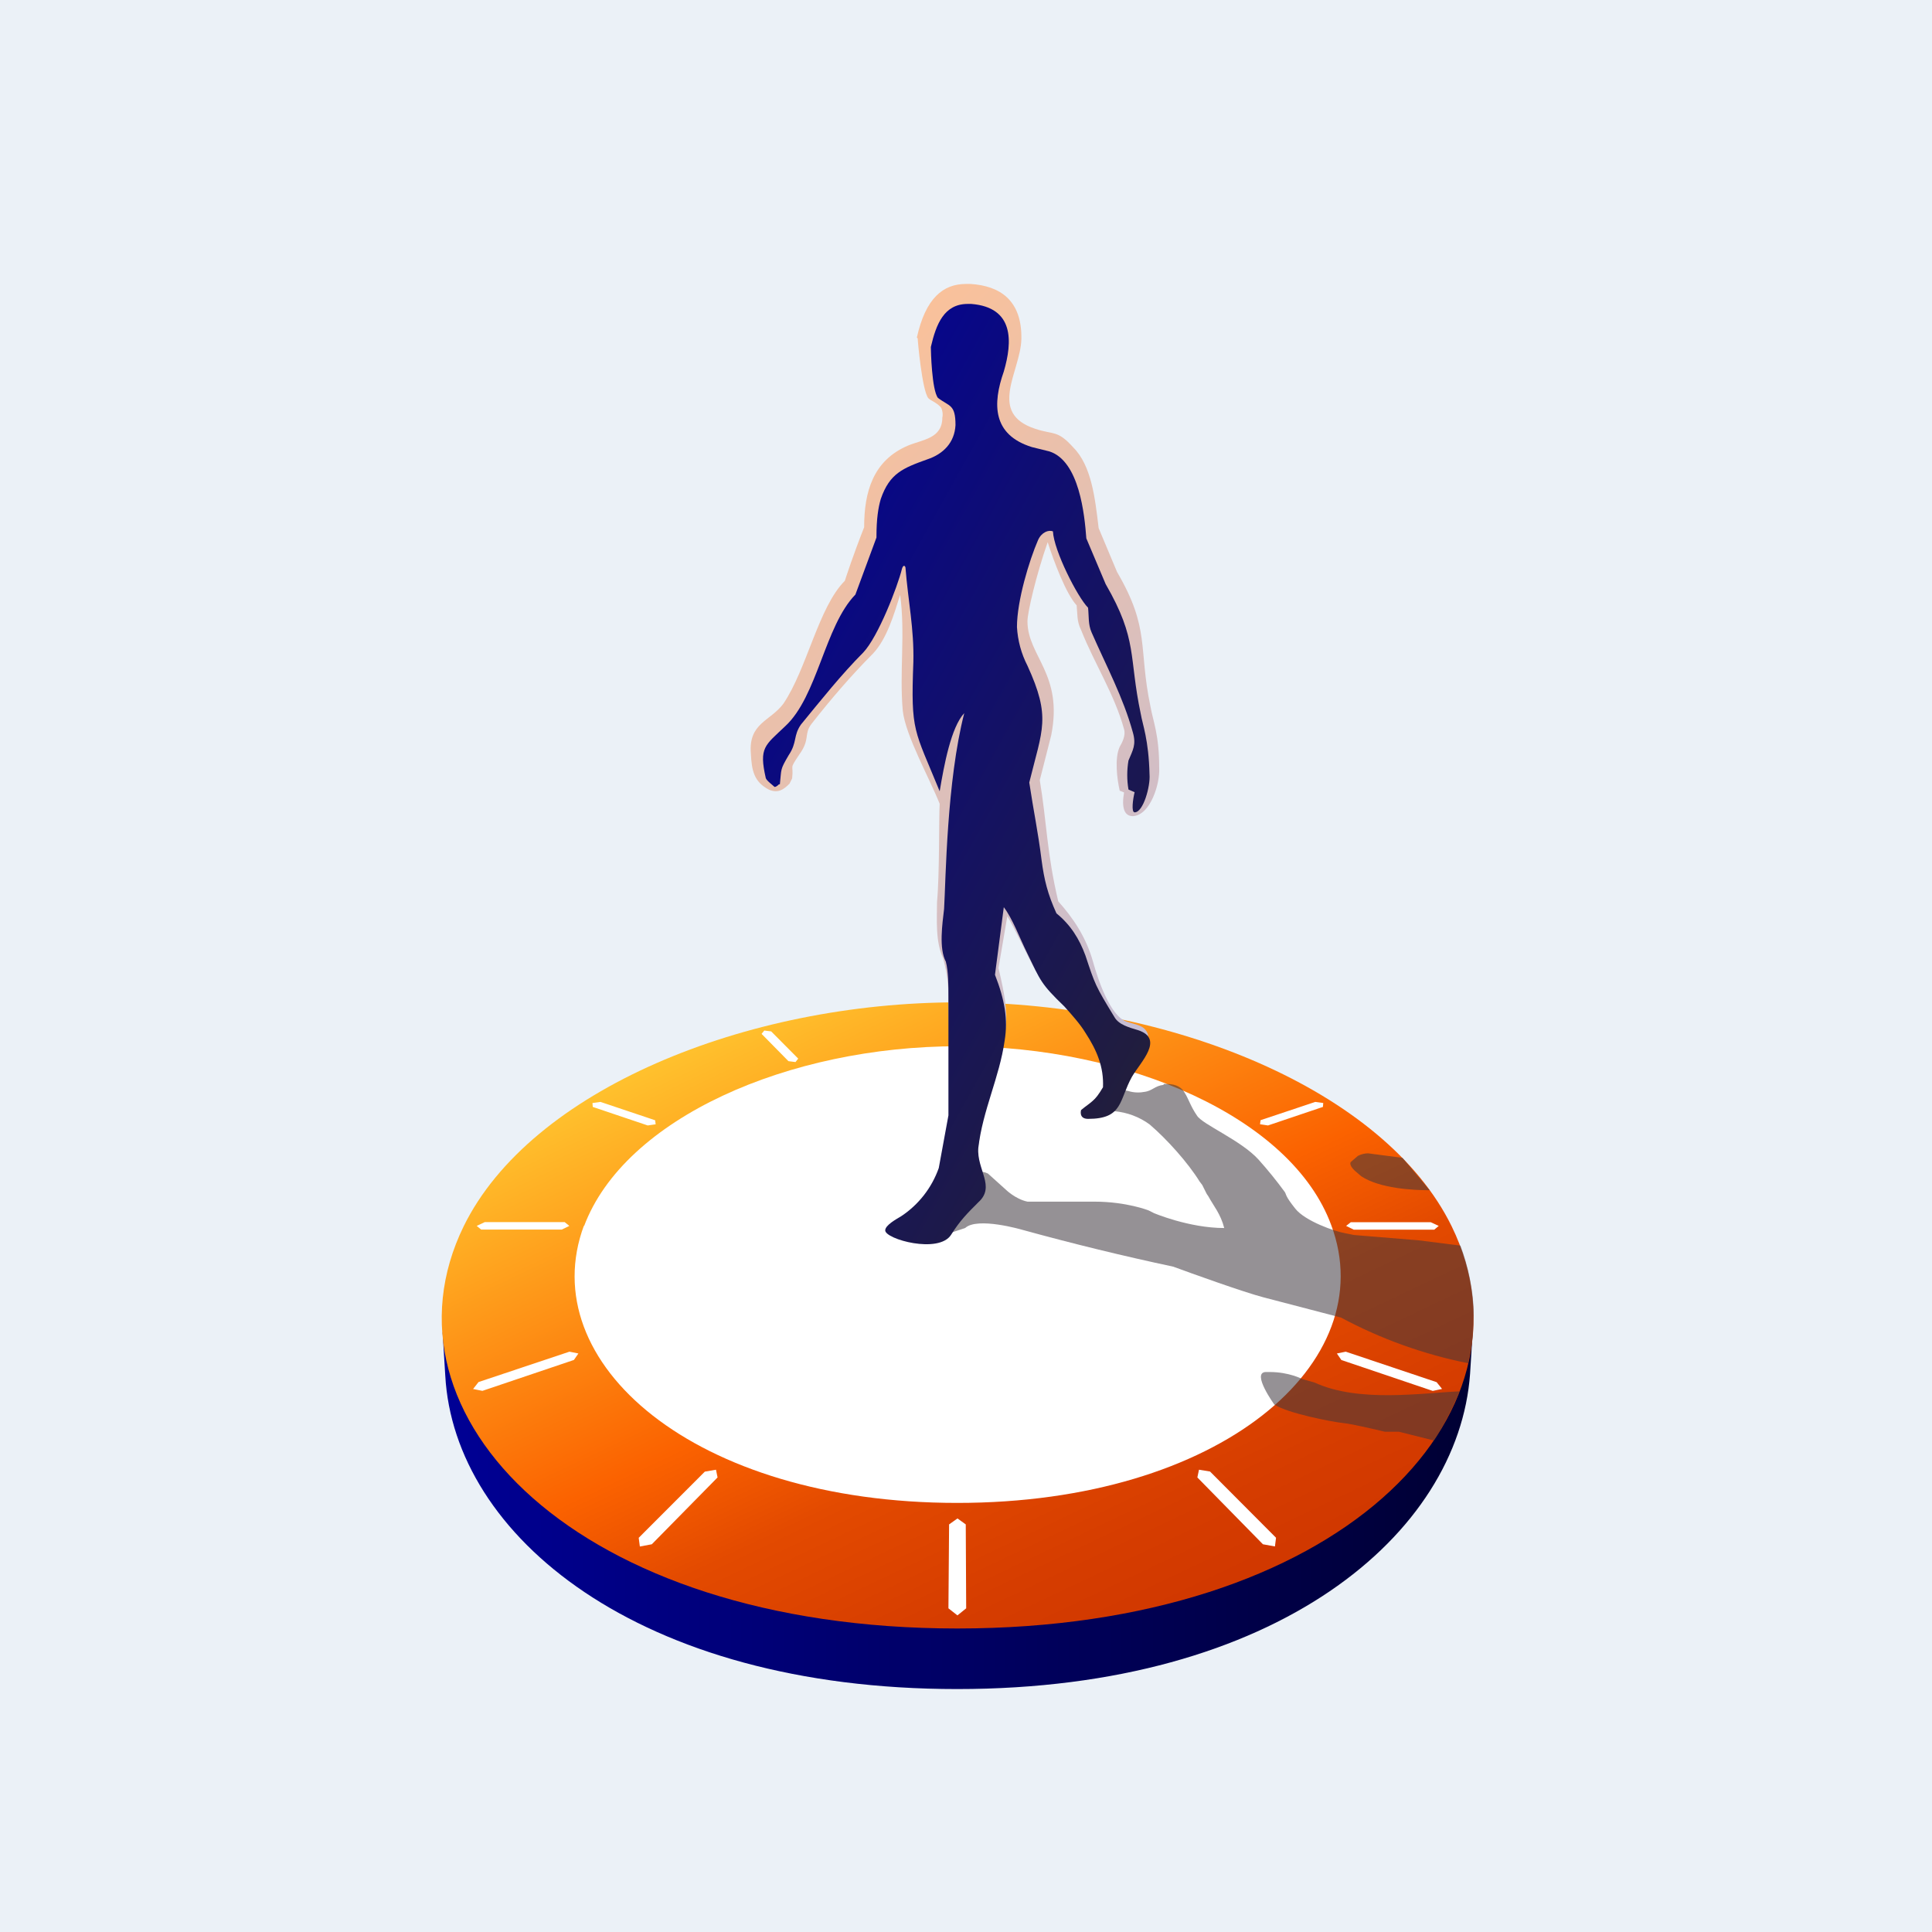 <svg xmlns="http://www.w3.org/2000/svg" width="32" height="32" viewBox="0 0 32 32">
  <defs>
    <linearGradient id="brandicon-rabobank-a" x1="0%" y1="0%" y2="0%">
      <stop offset="0%" stop-color="#000095"/>
      <stop offset="100%" stop-color="#003"/>
    </linearGradient>
    <linearGradient id="brandicon-rabobank-b" x1="15.668%" x2="88.69%" y1="11.456%" y2="93.134%">
      <stop offset="0%" stop-color="#FFCA32"/>
      <stop offset="16.138%" stop-color="#FFA720"/>
      <stop offset="47.28%" stop-color="#FB6200"/>
      <stop offset="61.572%" stop-color="#E34A00"/>
      <stop offset="79.356%" stop-color="#D63D00"/>
      <stop offset="100%" stop-color="#C30"/>
    </linearGradient>
    <linearGradient id="brandicon-rabobank-c" x1="50%" x2="91.754%" y1="0%" y2="91.44%">
      <stop offset="0%" stop-color="#F9C19B"/>
      <stop offset="100%" stop-color="#C2BDD7"/>
    </linearGradient>
    <linearGradient id="brandicon-rabobank-d" x1="26.496%" x2="91.199%" y1="1.818%" y2="86.59%">
      <stop offset="0%" stop-color="#040492"/>
      <stop offset="100%" stop-color="#221E3A"/>
    </linearGradient>
  </defs>
  <g fill="none" fill-rule="evenodd">
    <rect width="32" height="32" fill="#EBF1F7"/>
    <g transform="translate(7.273 3.91)">
      <path fill="url(#brandicon-rabobank-a)" d="M0.058,18.161 L0.102,18.873 C0.247,21.521 3.287,24.066 8.582,24.066 C13.891,24.066 16.887,21.492 17.076,18.844 L17.12,18.146 L0.058,18.161 Z"/>
      <path fill="url(#brandicon-rabobank-b)" d="M0.407,16.401 C-1.12,19.528 2.269,23.063 8.582,23.063 C14.909,23.063 18.298,19.528 16.771,16.401 C15.665,14.146 12.116,12.692 8.596,12.692 C5.076,12.692 1.513,14.146 0.407,16.401 Z"/>
      <path fill="#FFF" fill-rule="nonzero" d="M8.447,21.339 L8.586,21.24 L8.723,21.339 L8.73,22.729 L8.585,22.846 L8.436,22.729 L8.447,21.339 Z M2.4,16.401 C3.069,14.612 5.789,13.419 8.596,13.419 C11.404,13.419 14.124,14.597 14.778,16.386 C15.622,18.655 12.945,20.983 8.582,20.983 C4.218,20.983 1.556,18.655 2.4,16.386 L2.4,16.401 Z M13.862,21.56 L13.844,21.704 L13.645,21.668 L12.559,20.561 L12.586,20.433 L12.769,20.463 L13.862,21.56 Z M16.522,18.983 L16.612,19.095 L16.458,19.128 L14.944,18.616 L14.87,18.508 L15.017,18.478 L16.522,18.983 Z M16.425,16.334 L16.557,16.395 L16.483,16.457 L15.149,16.457 L15.023,16.395 L15.1,16.334 L16.425,16.334 Z M14.512,14.341 L14.644,14.359 L14.639,14.424 L13.729,14.731 L13.597,14.711 L13.606,14.644 L14.512,14.341 Z M5.341,13.214 L5.386,13.159 L5.5,13.173 L5.948,13.624 L5.903,13.681 L5.786,13.666 L5.341,13.214 Z M2.545,14.424 L2.54,14.36 L2.672,14.341 L3.578,14.645 L3.587,14.712 L3.455,14.731 L2.545,14.424 Z M0.697,16.456 L0.623,16.395 L0.756,16.332 L2.08,16.332 L2.157,16.395 L2.031,16.456 L0.697,16.456 Z M0.717,19.127 L0.563,19.096 L0.653,18.981 L2.159,18.478 L2.307,18.508 L2.233,18.615 L0.717,19.127 Z M3.523,21.668 L3.325,21.705 L3.306,21.561 L4.401,20.465 L4.586,20.433 L4.612,20.561 L3.523,21.668 Z"/>
      <path fill="#3E373F" fill-opacity=".55" d="M12,14.059 C11.855,14.073 11.811,14.161 11.68,14.175 C11.535,14.204 11.418,14.161 11.418,14.161 C11.229,14.132 11.185,14.073 10.982,14.161 C10.924,14.292 10.691,14.364 10.749,14.495 C10.793,14.568 10.953,14.539 10.996,14.539 C11.055,14.539 11.127,14.481 11.185,14.495 C11.396,14.514 11.597,14.589 11.767,14.713 C12.058,14.961 12.407,15.353 12.596,15.659 L12.64,15.717 L12.713,15.863 L12.742,15.906 C12.829,16.066 12.945,16.197 13.004,16.43 C12.422,16.43 11.84,16.183 11.84,16.183 L11.753,16.139 C11.753,16.139 11.389,15.993 10.851,15.993 L9.745,15.993 C9.542,15.95 9.382,15.79 9.382,15.79 L9.091,15.528 C8.655,15.31 7.927,16.299 7.927,16.299 C7.927,16.299 7.709,16.401 7.738,16.473 C7.782,16.546 8.218,16.59 8.276,16.575 L8.713,16.43 C8.916,16.241 9.658,16.459 9.658,16.459 C10.486,16.687 11.32,16.891 12.16,17.07 C12.436,17.172 13.324,17.492 13.658,17.579 L14.938,17.913 C15.6,18.268 16.311,18.523 17.047,18.67 L17.062,18.583 C17.12,18.335 17.135,18.088 17.135,17.826 L17.135,17.783 C17.12,17.433 17.047,17.07 16.916,16.721 L16.218,16.633 L15.156,16.546 L15.011,16.517 C14.836,16.488 14.342,16.313 14.182,16.11 C14.007,15.892 14.036,15.877 14.007,15.833 C13.871,15.647 13.725,15.467 13.571,15.295 C13.28,14.975 12.64,14.713 12.553,14.568 C12.451,14.423 12.407,14.277 12.349,14.19 C12.305,14.103 12.204,14.044 12.058,14.044 L12,14.044 L12,14.059 Z M15.215,15.237 L15.098,15.339 C15.069,15.397 15.171,15.484 15.171,15.484 L15.273,15.572 C15.578,15.775 16.131,15.804 16.407,15.804 L15.956,15.266 L15.942,15.266 L15.389,15.193 C15.287,15.193 15.215,15.237 15.215,15.237 Z M13.687,18.815 C13.455,18.83 13.833,19.353 13.833,19.353 C14.051,19.499 14.807,19.644 14.967,19.659 C15.127,19.673 15.665,19.804 15.665,19.804 L15.898,19.804 L16.48,19.95 C16.644,19.691 16.785,19.419 16.902,19.135 C16.262,19.164 15.229,19.324 14.502,18.99 L14.298,18.932 C14.298,18.932 14.08,18.815 13.76,18.815 L13.687,18.815 Z"/>
      <path fill="url(#brandicon-rabobank-c)" d="M7.927,1.695 C7.927,1.739 8,2.553 8.102,2.684 C8.145,2.728 8.218,2.743 8.305,2.83 C8.335,2.859 8.349,2.961 8.335,3.004 C8.335,3.353 8.015,3.368 7.767,3.47 C7.185,3.717 7.04,4.241 7.04,4.823 C6.851,5.303 6.749,5.623 6.72,5.71 C6.284,6.146 6.095,7.164 5.702,7.746 C5.484,8.037 5.12,8.066 5.164,8.575 C5.178,8.837 5.207,9.041 5.469,9.172 C5.615,9.23 5.702,9.172 5.804,9.07 L5.847,8.983 C5.876,8.735 5.789,8.852 5.964,8.59 C6.153,8.328 6.036,8.255 6.167,8.081 C6.487,7.673 6.822,7.281 7.185,6.917 C7.418,6.67 7.535,6.263 7.636,5.943 C7.724,6.583 7.622,7.223 7.68,7.863 C7.724,8.27 8.131,8.997 8.291,9.404 C8.276,9.652 8.291,10.553 8.247,11.033 C8.247,11.324 8.218,11.688 8.349,11.964 C8.422,12.255 8.436,12.372 8.436,12.692 L8.48,14.466 C8.48,14.466 8.902,15.412 8.945,14.99 C8.975,14.699 9.062,14.321 9.149,14.001 C9.411,13.143 9.484,13.041 9.265,12.124 L9.411,11.266 C9.556,11.499 9.76,11.964 9.891,12.183 C10.051,12.473 10.4,12.677 10.618,12.939 C10.822,13.215 11.025,13.593 11.011,13.943 C10.895,14.146 11.811,13.419 11.738,13.215 C11.68,13.07 11.564,13.07 11.389,13.012 C11.113,12.924 10.909,12.299 10.836,12.037 C10.72,11.615 10.502,11.295 10.255,11.019 C10.065,10.219 10.065,9.71 9.949,9.012 L10.138,8.27 C10.342,7.252 9.745,6.961 9.745,6.379 C9.745,6.233 9.891,5.608 10.08,5.07 C10.182,5.39 10.385,5.928 10.56,6.117 C10.575,6.263 10.56,6.379 10.633,6.524 C10.851,7.077 11.185,7.586 11.345,8.168 C11.375,8.27 11.316,8.386 11.273,8.459 C11.185,8.648 11.229,8.997 11.273,9.186 L11.345,9.215 C11.302,9.463 11.345,9.608 11.491,9.608 C11.782,9.593 11.942,9.07 11.927,8.808 C11.927,8.255 11.825,8.037 11.782,7.79 C11.578,6.815 11.782,6.51 11.229,5.564 L10.924,4.837 C10.865,4.343 10.807,3.804 10.502,3.499 C10.24,3.208 10.182,3.295 9.876,3.193 C9.076,2.932 9.629,2.248 9.644,1.71 C9.658,1.055 9.28,0.823 8.8,0.793 L8.727,0.793 C8.349,0.793 8.058,1.026 7.913,1.681 L7.927,1.695 Z"/>
      <path fill="url(#brandicon-rabobank-d)" d="M8.145,1.851 C8.145,1.895 8.16,2.549 8.262,2.68 C8.451,2.825 8.553,2.782 8.553,3.131 C8.538,3.422 8.349,3.611 8.087,3.698 C7.68,3.844 7.462,3.931 7.316,4.353 C7.273,4.498 7.244,4.687 7.244,4.978 L7.244,4.993 L6.895,5.938 C6.385,6.462 6.269,7.625 5.731,8.12 C5.396,8.44 5.295,8.469 5.411,8.978 C5.425,9.022 5.527,9.095 5.556,9.124 C5.585,9.124 5.615,9.095 5.629,9.08 L5.644,9.08 C5.673,8.818 5.644,8.847 5.789,8.6 C5.935,8.382 5.862,8.28 5.993,8.091 C6.327,7.684 6.662,7.262 7.025,6.898 C7.273,6.636 7.593,5.807 7.665,5.516 C7.68,5.458 7.709,5.444 7.724,5.487 C7.767,6.04 7.869,6.505 7.855,7.058 C7.811,8.222 7.869,8.164 8.291,9.196 C8.364,8.76 8.48,8.135 8.698,7.902 C8.407,9.036 8.393,10.651 8.364,11.145 C8.335,11.393 8.276,11.8 8.393,12.018 C8.436,12.178 8.436,12.425 8.436,12.6 L8.436,14.564 L8.276,15.436 C8.16,15.764 7.941,16.045 7.651,16.236 C7.578,16.28 7.389,16.382 7.389,16.469 C7.389,16.615 8.276,16.862 8.48,16.542 C8.625,16.309 8.756,16.178 8.931,16.004 C9.222,15.742 8.902,15.465 8.931,15.102 C9.004,14.476 9.28,13.938 9.367,13.327 C9.425,12.978 9.367,12.644 9.207,12.236 L9.353,11.116 C9.498,11.305 9.615,11.625 9.745,11.887 C9.964,12.338 9.964,12.382 10.356,12.76 C10.473,12.891 10.618,13.051 10.705,13.196 C10.895,13.487 11.011,13.764 10.996,14.098 C10.851,14.345 10.807,14.331 10.633,14.476 C10.633,14.476 10.589,14.622 10.749,14.622 C11.331,14.622 11.258,14.316 11.476,13.924 C11.622,13.676 12.015,13.298 11.578,13.153 C11.433,13.109 11.258,13.065 11.185,12.935 C10.865,12.411 10.865,12.396 10.705,11.916 C10.604,11.64 10.458,11.407 10.225,11.218 C10.08,10.898 10.022,10.665 9.978,10.331 C9.92,9.865 9.847,9.531 9.775,9.051 C9.993,8.164 10.138,7.975 9.745,7.116 C9.643,6.918 9.584,6.7 9.571,6.476 C9.571,6.04 9.775,5.371 9.92,5.036 C9.978,4.905 10.095,4.862 10.167,4.891 C10.182,5.211 10.575,5.982 10.749,6.156 C10.764,6.302 10.749,6.433 10.807,6.564 C11.055,7.131 11.331,7.64 11.491,8.222 C11.549,8.425 11.491,8.513 11.418,8.687 C11.391,8.846 11.391,9.008 11.418,9.167 L11.52,9.211 C11.491,9.327 11.462,9.545 11.52,9.545 C11.665,9.545 11.782,9.109 11.767,8.92 C11.753,8.338 11.651,8.091 11.622,7.916 C11.418,6.956 11.578,6.695 11.04,5.764 L10.72,5.007 C10.691,4.615 10.604,3.727 10.109,3.567 L9.818,3.495 C9.164,3.291 9.164,2.782 9.353,2.244 C9.498,1.749 9.527,1.182 8.815,1.124 L8.756,1.124 C8.364,1.124 8.233,1.458 8.145,1.836 L8.145,1.851 Z"/>
    </g>
  </g>
</svg>